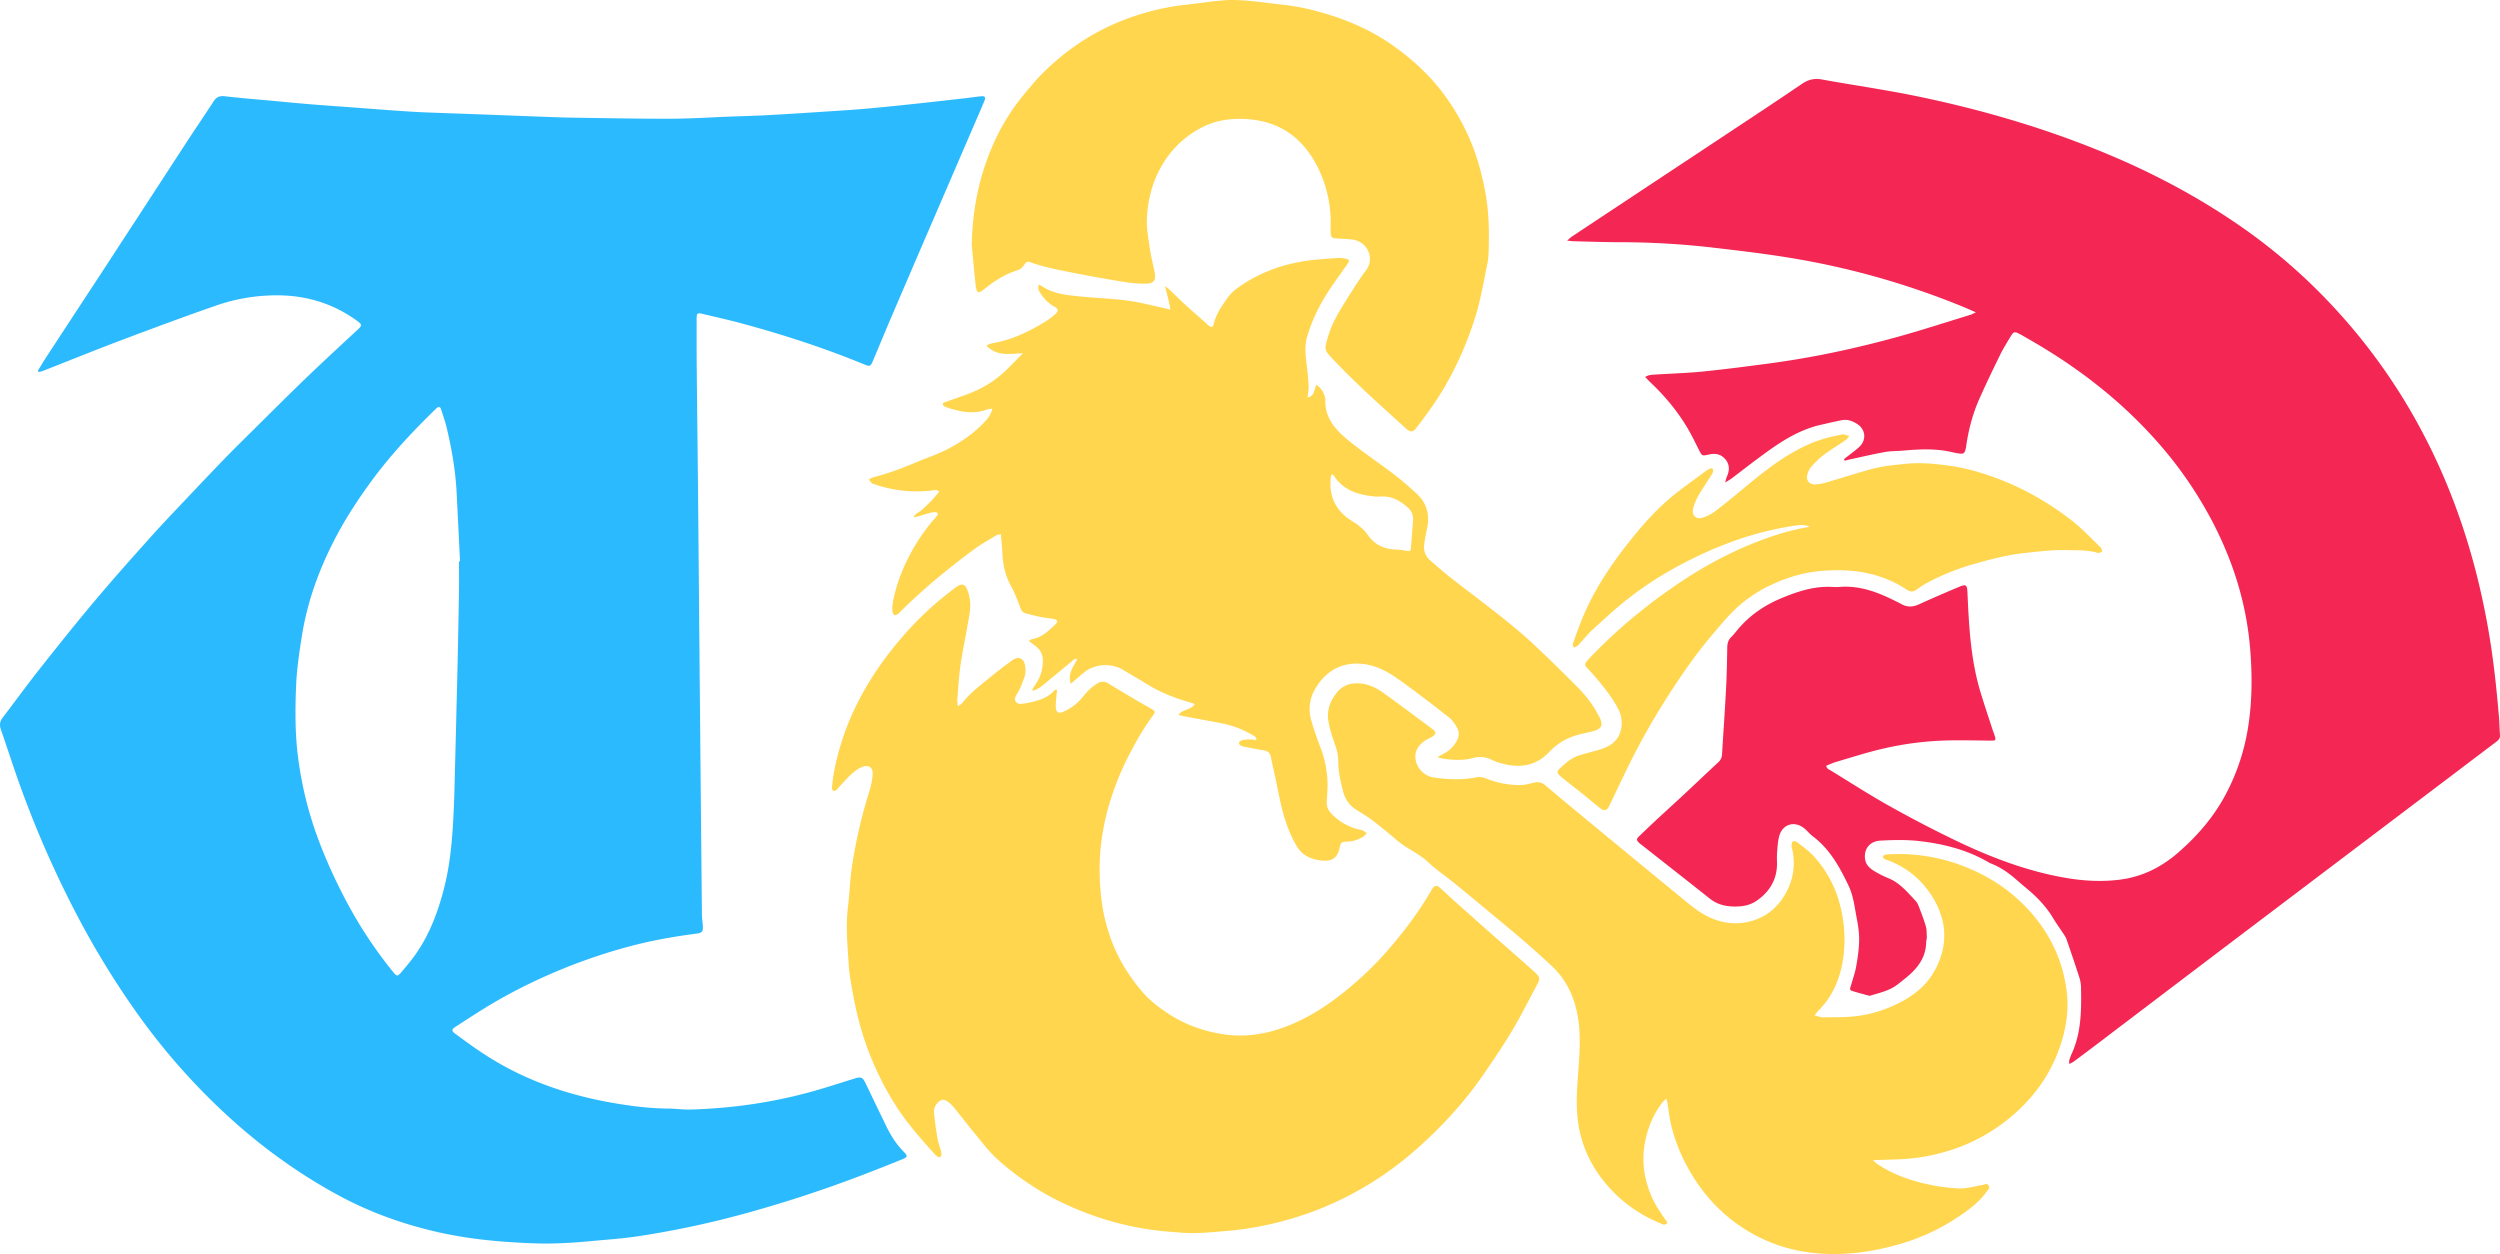 <svg id="Layer_1" data-name="Layer 1" xmlns="http://www.w3.org/2000/svg" viewBox="0 0 3855.564 1933.989"><path d="M347.149,148.5c24.789,2.916,49.7,4.833,74.559,7.12,19.553,1.8,39.1,3.707,58.665,5.315,20.568,1.69,41.162,3.075,61.744,4.6,24.227,1.8,48.448,3.69,72.682,5.392,13.613.956,27.24,1.786,40.874,2.364,21.955.932,43.923,1.581,65.883,2.4q53.9,2.012,107.8,4.07c18.631.681,37.264,1.481,55.9,1.75,50.3.726,100.6,1.714,150.894,1.571,29.936-.086,59.867-2.119,89.8-3.264,19.639-.75,39.293-1.207,58.914-2.276,30.567-1.665,61.117-3.672,91.666-5.662,20.26-1.319,40.529-2.592,60.751-4.374,24.2-2.134,48.373-4.678,72.536-7.248,26.153-2.783,52.284-5.775,78.419-8.731,8.273-.936,16.511-2.2,24.794-3.029,5.9-.593,7.5,1.338,5.184,6.964-5.953,14.482-12.308,28.8-18.51,43.179q-40.973,95-81.943,190-21.755,50.486-43.383,101.026c-9.409,22.058-18.6,44.21-27.894,66.317-3.9,9.28-4.613,9.716-14.088,5.823-61.436-25.242-124.468-45.725-188.545-63.026-19.941-5.384-40.117-9.914-60.231-14.637-8.36-1.963-9.236-1.219-9.25,7.56-.041,26.332-.062,52.666.181,79,.521,56.636,1.275,113.27,1.819,169.907q1.11,115.448,2.055,230.9.993,110.446,2.024,220.893,1.01,109.447,2.089,218.9c.059,5.638,1.164,11.258,1.421,16.9.393,8.6-1.237,10.519-9.807,11.64-35.057,4.585-69.815,10.708-103.994,19.875a859.591,859.591,0,0,0-123.4,43.366,825.682,825.682,0,0,0-84.639,42.9c-20.108,11.753-39.561,24.64-59.152,37.26-6.705,4.319-7.1,6.449-.711,11.142,16.62,12.216,33.325,24.413,50.761,35.406,58.326,36.777,122.361,58.74,189.916,70.761,29.506,5.25,59.263,8.937,89.352,9.165,10.637.081,21.287,1.752,31.9,1.459,65.895-1.814,130.683-11.285,194.1-29.459,19.528-5.6,38.852-11.908,58.254-17.942,12.072-3.754,13.723-2.975,19.226,8.539q15.508,32.449,31.228,64.8c6.905,14.128,15.185,27.36,26.3,38.671,7.033,7.157,6.868,8.586-2.248,12.288q-29.178,11.849-58.577,23.149a1953.77,1953.77,0,0,1-192.886,62.808,1425.084,1425.084,0,0,1-157.467,32.832c-23.019,3.434-46.338,4.879-69.534,7.1-28.858,2.757-57.8,4.567-86.779,3.589-51.651-1.741-102.961-6.265-153.52-18.03-50.943-11.854-99.741-29.239-145.929-53.711a820.062,820.062,0,0,1-93.254-58.12c-50.057-35.824-95.447-76.909-137.428-121.73a1005.773,1005.773,0,0,1-85.12-104.552A1308.772,1308.772,0,0,1,117.4,1408.808a1598.442,1598.442,0,0,1-84.553-191.961c-11.106-30.341-20.8-61.2-31.491-91.695-2.481-7.078-1.581-12.71,2.892-18.559,19.226-25.144,37.821-50.781,57.443-75.608,27.877-35.272,55.942-70.422,84.88-104.823,27.856-33.115,56.675-65.433,85.547-97.674,19.1-21.332,38.973-41.98,58.638-62.805,19.21-20.344,38.453-40.66,57.951-60.728,14.6-15.028,29.58-29.694,44.482-44.429,26.528-26.228,52.868-52.653,79.766-78.5,25.93-24.913,52.423-49.243,78.77-73.721,6.575-6.108,6.764-7.757-.226-12.891-35.2-25.853-74.615-38.769-118.316-39.882A284.232,284.232,0,0,0,332.04,471.671c-49.411,17.163-98.443,35.447-147.386,53.919-39.277,14.825-78.178,30.648-117.263,45.985-2.394.939-4.936,1.5-7.41,2.235l-1.736-1.739c3.928-6.444,7.685-13,11.813-19.314q42.4-64.855,84.917-129.638,66.372-101.727,132.591-203.555c13.843-21.214,28.145-42.128,41.948-63.367,4.387-6.749,9.527-8.654,17.635-7.7m360.72,717.21,1.557-.066c-1.737-35.559-3.37-71.123-5.242-106.675-1.791-34.034-7.673-67.474-15.587-100.556-2.24-9.364-5.591-18.468-8.578-27.644-1.069-3.283-3.286-4.052-6.1-1.754-1.287,1.05-2.451,2.254-3.642,3.418-35.061,34.249-68.453,69.963-97.492,109.59-20.117,27.452-38.752,55.851-54.61,85.952-25.319,48.064-43.937,98.607-52.524,152.392-4.089,25.609-7.906,51.451-8.975,77.306-1.552,37.553-1.743,75.194,3.35,112.71a564.762,564.762,0,0,0,24.116,105c13.553,40.165,30.921,78.664,50.8,116.111a672.136,672.136,0,0,0,71.755,108.04c5.011,6.186,6.445,6.591,11.562.607,8.642-10.108,17.261-20.351,24.726-31.328,20.491-30.131,32.851-63.922,41.851-98.918,10.337-40.2,13.154-81.43,15.027-122.7.981-21.611,1.35-43.25,1.923-64.879q1.1-41.435,2.077-82.872c.644-25.963,1.354-51.924,1.907-77.889q1.147-53.928,2.064-107.86C708.077,897.7,707.869,881.7,707.869,865.706Z" transform="translate(0 0)" style="fill:#2cbaff"/><path d="M2843.861,708.059c4.935-3.831,9.91-7.612,14.791-11.51a99.429,99.429,0,0,0,9.88-8.4c10-10.414,8.369-25.584-3.521-33.722-7.389-5.057-15.608-8.111-24.542-6.4-13.709,2.634-27.269,6.038-40.888,9.136-.641.145-1.219.55-1.854.74-34.566,10.35-62.913,31.507-91.264,52.619-12.025,8.954-23.814,18.226-35.781,27.26-2.519,1.9-5.347,3.393-10.111,6.374,1.306-4.521,1.669-6.69,2.539-8.633,4.258-9.51,4.864-18.8-2.217-27.206-6.718-7.98-15.522-9.737-25.386-7.3-.324.08-.646.17-.972.235-9.724,1.937-9.668,1.908-14.367-7.357-5.125-10.1-10-20.36-15.626-30.178-15.864-27.669-35.948-52.029-59.112-73.9-2.6-2.456-5-5.128-8.215-8.444,5.56-3.556,10.847-3.434,15.959-3.756,24.586-1.551,49.258-2.23,73.747-4.724,35.105-3.575,70.123-8.115,105.1-12.855,64.152-8.694,127.388-22.184,189.792-39.208,39.519-10.781,78.488-23.583,117.684-35.54,2.063-.629,3.95-1.833,7.749-3.639-7.05-3.06-12.411-5.488-17.848-7.731a1222.612,1222.612,0,0,0-264.762-75.613c-41.018-6.882-82.406-11.716-123.736-16.533a1262.1,1262.1,0,0,0-144.542-8.248c-22.974-.031-45.947-.906-68.92-1.456-2.821-.068-5.634-.493-10.594-.95,3.53-3.04,5.257-4.884,7.306-6.241q116.7-77.3,233.445-154.529c40.567-26.875,81.216-53.634,121.446-81.006,9.812-6.676,19.134-8.907,30.859-6.764,47.184,8.624,94.742,15.335,141.727,24.892,101.121,20.568,199.934,49.243,295.393,88.819,75.372,31.249,147,69.435,213.8,116.423A873.054,873.054,0,0,1,3588.7,462.7a901.664,901.664,0,0,1,147.468,204.412c51.52,97.6,84.09,201.412,102.429,309.983,7.219,42.738,11.733,85.773,15.4,128.918.79,9.286.879,18.631,1.537,27.932.4,5.636-3.3,8.263-7.1,11.125q-36.319,27.384-72.562,54.87-123.585,93.473-247.171,186.944-76.533,57.9-153.019,115.871-70.893,53.754-141.72,107.6-17.918,13.592-36.015,26.945c-1.754,1.3-3.858,2.123-6.708,3.654,0-2.641-.341-4.284.069-5.713a64.5,64.5,0,0,1,3.381-9.393c15.414-33.131,15.382-68.465,14.692-103.843a55.437,55.437,0,0,0-2.917-15.68c-6.244-19.335-12.772-38.581-19.445-57.773-1.181-3.4-3.418-6.472-5.413-9.535-4.911-7.541-10.324-14.776-14.89-22.514-11.54-19.553-27.278-35.184-44.732-49.33-4.914-3.982-9.582-8.268-14.412-12.355-11.512-9.742-23.8-18.244-38.083-23.494a5.446,5.446,0,0,1-.895-.445c-33.308-19.845-70.074-29.292-108-33.674-20.059-2.318-40.617-1.9-60.836-.745-16.63.953-25.633,13.477-23.406,28.6,1.417,9.626,8.317,14.966,15.878,19.378a168.365,168.365,0,0,0,20.6,10.183c17.659,7.286,29.153,21.807,41.722,35.032,2.426,2.554,3.895,6.222,5.183,9.613,3.669,9.653,7.47,19.3,10.306,29.209,1.514,5.288,1.325,11.107,1.541,16.7.1,2.621-.935,5.271-.982,7.916-.4,22.505-12.131,38.854-28.5,52.669-5.09,4.3-10.34,8.41-15.612,12.484-12.761,9.862-28.254,13.061-43.207,17.563-9.24-2.575-18.591-4.818-27.664-7.886-3.784-1.279-2-4.861-1.142-7.789,2.9-9.866,6.382-19.649,8.187-29.725,2.344-13.088,4.269-26.4,4.546-39.661.233-11.207-1.374-22.618-3.534-33.671-3.314-16.953-5.137-34.934-12.364-50.224-13.615-28.8-29-57.166-55.552-77.079-4.236-3.177-7.7-7.369-11.645-10.951-15.386-13.961-35.369-8.525-40.383,11.391-2.005,7.966-2.387,16.376-3.1,24.619a139.3,139.3,0,0,0-.064,14.991c.565,26.37-11.578,46.219-32.842,60.269-6.9,4.559-16.091,7.146-24.433,7.713-16.381,1.113-32.489-.914-46.237-11.826-35.226-27.961-70.633-55.692-105.968-83.515-1.047-.824-2.177-1.561-3.133-2.48-4.242-4.074-4.436-6.007-.4-9.916q13.28-12.87,26.821-25.469c13.909-12.92,28-25.645,41.885-38.594,18.029-16.814,35.865-33.837,53.937-50.6a17.062,17.062,0,0,0,5.6-12.294c2.053-33.895,4.438-67.772,6.215-101.681,1.1-20.946,1.485-41.935,1.822-62.911.1-6.374,1.595-11.619,6.254-16.168,3.8-3.708,7.016-8.009,10.449-12.084,18.239-21.654,41.489-37.26,66.967-47.808,24.381-10.094,50.031-18.713,77.436-17.294a89.891,89.891,0,0,0,11.993.028c30.058-2.481,57.084,7.338,83.347,20.329,4.182,2.069,8.383,4.108,12.482,6.334,8.921,4.844,17.555,4.374,26.763.174,20.3-9.257,40.788-18.094,61.344-26.761,11.382-4.8,12.866-3.426,13.421,9.17,2.262,51.289,4.958,102.554,19.835,152.174,5.93,19.779,12.585,39.342,18.943,58.992.922,2.852,2.138,5.61,3.032,8.47,2.444,7.814,2,8.218-6.506,8.141-21.662-.2-43.336-.774-64.986-.3a492.269,492.269,0,0,0-103.869,13.445c-23.294,5.572-46.162,12.941-69.163,19.7-5.066,1.49-9.888,3.81-15.091,5.854.494,4.517,4.028,5.616,6.643,7.215,30.132,18.425,59.845,37.606,90.64,54.853q50.109,28.062,101.916,53.062c54.511,26.2,110.813,47.722,170.808,57.945,27.346,4.66,54.875,6.133,82.524,2.681,34.539-4.313,64.245-19.179,90.26-41.8,28.874-25.105,53.639-53.579,72.045-87.425A329.387,329.387,0,0,0,3467.762,1117c5.7-38.765,5.657-77.652,2.459-116.617-5.5-67.022-24.735-130.129-55.076-189.843a615.181,615.181,0,0,0-86.866-127.816c-57.4-65.3-125.231-117.4-200.513-160.245-4.054-2.307-8.033-4.758-12.162-6.921-8.931-4.679-10.105-4.425-15.11,3.937-5.3,8.863-10.871,17.625-15.406,26.88-11.137,22.732-22.186,45.528-32.447,68.664-10.314,23.256-16.784,47.742-20.355,72.961-.187,1.319-.354,2.648-.661,3.941-1.712,7.195-3.26,8.391-10.339,7.43-3.957-.537-7.883-1.371-11.78-2.26-24.7-5.634-49.584-4.388-74.516-2.147-8.951.8-18.077.415-26.879,1.961-16.7,2.934-33.229,6.852-49.82,10.409-4.474.959-8.911,2.087-13.366,3.137Q2844.393,709.266,2843.861,708.059Z" transform="translate(0 0)" style="fill:#f32654"/><path d="M1477.341,1089.191c3.117-2.162,5.075-2.936,6.169-4.369,12.073-15.807,27.989-27.484,43.09-39.978,11.277-9.331,22.978-18.187,34.863-26.735,8.781-6.316,17.093-3.191,19.286,7.484,1.159,5.645,1.245,12.224-.531,17.607-3.318,10.052-7.394,20.132-12.956,29.08-4.719,7.591-.021,13.844,7.548,13.192a112.161,112.161,0,0,0,18.57-3.239c12.008-3.132,23.63-7.232,32.24-16.957a6.948,6.948,0,0,1,2.458-1.644,5.639,5.639,0,0,1,2.118.081c-.662,7.174-1.37,14.342-1.956,21.52a33.324,33.324,0,0,0,.1,5.992c.74,7.4,3.849,9.545,10.7,6.769a76.714,76.714,0,0,0,27.585-19.4c4.292-4.642,8-9.866,12.54-14.226a73.614,73.614,0,0,1,14.082-10.888c5.122-2.932,10.794-2.652,16.163.63q20,12.222,40.168,24.155c8.887,5.254,18.006,10.116,26.853,15.435,5.281,3.175,5.64,4.445,1.923,9.462-15.733,21.234-28.645,44.141-40.384,67.723a430.012,430.012,0,0,0-29.743,78.3,370.061,370.061,0,0,0-11.1,61.769,374.489,374.489,0,0,0,3.437,89.38,291.683,291.683,0,0,0,9.931,39.607c10.686,33.453,28.46,63.026,51.189,89.666,10.683,12.521,23.6,22.544,37.133,31.714,25.753,17.454,54.065,28.237,84.861,33.327,33.168,5.483,65.062,1.238,96.21-10.165,39.307-14.39,73.377-37.385,105.011-64.468a512.737,512.737,0,0,0,49.443-47.8c27.117-30.379,51.819-62.587,72.412-97.815.673-1.151,1.234-2.377,2-3.459,4.022-5.672,7.021-6.163,12.219-1.553,7.469,6.623,14.661,13.558,22.112,20.2q33.16,29.572,66.439,59.011c18.944,16.764,38.133,33.257,56.867,50.252,9.373,8.5,9.222,10.385,3.206,21.516-12.664,23.433-24.492,47.366-38.179,70.184-14.2,23.679-29.756,46.59-45.513,69.285-22.469,32.361-48.353,61.981-76.568,89.408-24.606,23.92-50.8,46.09-79.418,65.2-42.956,28.687-89.084,50.691-138.7,65.142-31.373,9.139-63.255,15.668-95.92,18.463-21.567,1.847-43.072,4.285-64.753,3.5-8.3-.3-16.58-1.209-24.871-1.814-57.1-4.169-111.457-18.832-163.3-42.964a418.951,418.951,0,0,1-105.25-70.022c-11.5-10.44-21.009-23.13-30.98-35.163-11.895-14.355-23.207-29.191-35.007-43.626a51.708,51.708,0,0,0-10.228-9.457c-5.483-3.847-9.5-3.1-14.243,1.62-4.534,4.508-6.854,10.222-6.233,16.324,1.344,13.207,3.225,26.377,5.408,39.474.978,5.871,3.305,11.507,4.826,17.3a23.577,23.577,0,0,1,1.122,7.791c-.3,3.443-2.728,4.474-5.741,2.741a19.339,19.339,0,0,1-4.562-3.833c-22.323-24.709-44.314-49.648-62.006-78.079a464.519,464.519,0,0,1-46.267-98.211c-10.761-32.083-17.243-64.977-22.445-98.222-1.488-9.509-1.89-19.2-2.567-28.82-1.821-25.9-3.567-51.769-.444-77.752,2.5-20.8,3.132-41.84,6.171-62.542a757.729,757.729,0,0,1,26.764-115.713,118.133,118.133,0,0,0,5.137-26.339c.747-10.238-5.683-15.154-15.336-11.7-6.06,2.17-11.828,6.205-16.629,10.6-7.834,7.174-14.775,15.325-22.084,23.071-.685.725-1.17,1.768-1.991,2.206-1.384.737-3.644,1.976-4.316,1.448-1.306-1.023-2.6-3.212-2.438-4.766.937-8.936,1.849-17.917,3.6-26.717a404.776,404.776,0,0,1,35.036-102.744c19.393-38.752,43.956-73.888,72.414-106.216,21.121-23.993,44.18-46.246,69.745-65.677,4.239-3.223,8.258-6.8,12.758-9.6,6.8-4.234,11.478-3.169,14.56,3.986a66.929,66.929,0,0,1,4.776,18.137c1.729,14.114-2.1,27.811-4.415,41.571-3.315,19.686-7.6,39.227-10.352,58.985-2.429,17.44-3.388,35.09-4.832,52.66C1476.117,1082.021,1476.831,1084.629,1477.341,1089.191Z" transform="translate(0 0)" style="fill:#ffd64d"/><path d="M2216.789,1167.842c4.929-2.771,8.022-4.565,11.165-6.266,7.521-4.07,13.157-9.934,17.707-17.183,4.719-7.517,5.559-15.2,1.156-22.67-3.322-5.632-7.214-11.488-12.261-15.448-23.315-18.294-46.885-36.286-70.838-53.735-16.163-11.775-33-22.9-53.007-27.157-35.736-7.6-65.226,6.635-82.744,37.647a61.1,61.1,0,0,0-6.093,46.559c4.344,15.7,9.936,31.093,15.7,46.348,4.993,13.218,7.666,26.634,9.137,40.721,1.4,13.447.228,26.562-.562,39.8-.52,8.719,2.99,14.545,9.4,20.662a86.369,86.369,0,0,0,44.536,23.11c2.826.544,5.246,3.2,7.853,4.877-2.113,1.956-3.951,4.4-6.391,5.776-7.307,4.131-15.032,6.873-23.676,7.07-9.531.218-9.965.952-12.177,10.829-2.833,12.646-10.371,19.212-23.322,18.628-17.422-.784-32.947-6.558-42.4-22.269a182.947,182.947,0,0,1-13.773-28.751c-8.744-22.8-13.113-46.781-17.979-70.614-2.6-12.73-5.663-25.367-8.208-38.108-1.3-6.488-4.839-9.617-11.356-10.564-9.224-1.339-18.357-3.311-27.517-5.074a30.673,30.673,0,0,1-6.742-1.745c-4.32-1.933-4.695-6.339-.325-8.125,3.791-1.55,8.3-1.649,12.507-1.782,3.516-.111,7.06.656,10.942,1.072.549-4.931-2.734-5.908-5.04-7.3a147.981,147.981,0,0,0-47.289-18.368c-18.6-3.789-37.315-7.009-55.971-10.526-3.555-.671-7.065-1.573-11.847-2.65,6.564-9.134,19.142-7.34,25.182-16.591a55.3,55.3,0,0,0-5.778-2.361c-23.565-6.478-46.16-15.225-67.078-28.059-12.209-7.49-24.642-14.616-36.848-22.11-18.594-11.416-43.78-10.16-60.968,3.513-6.686,5.319-12.975,11.138-20.431,17.582a28.05,28.05,0,0,1,.631-20.076c2.348-6.07,5.985-11.642,9.355-17.993-4.671-1.574-6.692,1.987-9.208,4.053-15.685,12.88-31.229,25.936-47.054,38.641-3.381,2.714-7.729,4.225-11.631,6.29l-1.66-1.921c1.852-2.964,3.584-6.011,5.575-8.878,7.464-10.745,10.852-22.526,10.861-35.695.007-10.017-4.02-17.236-11.7-22.961-3.091-2.3-6.178-4.613-10.1-7.538,2.326-1.427,3.319-2.488,4.447-2.659,15.532-2.353,26.065-12.76,36.665-22.888,4.6-4.392,3.567-7.168-3.017-8.484-6.194-1.237-12.59-1.467-18.775-2.735-8.135-1.667-16.167-3.858-24.212-5.94-4.189-1.084-6.289-3.849-7.881-8.068-4.334-11.488-8.534-23.192-14.484-33.865-8.88-15.927-12.551-32.79-13.357-50.68-.43-9.571-1.482-19.114-2.325-29.551-3.044.841-5.417.983-7.213,2.076-11.368,6.915-23.083,13.394-33.784,21.242-17.945,13.161-35.423,26.984-52.7,41.014-12.65,10.271-24.8,21.17-36.921,32.077-8.627,7.766-16.831,16-25.2,24.051-.716.687-1.137,1.827-1.955,2.234-1.976.983-4.413,2.667-6.085,2.16-1.562-.473-3.259-3.364-3.35-5.264a65.287,65.287,0,0,1,.737-14.9c5.338-28.806,16.379-55.542,30.6-80.976a296.757,296.757,0,0,1,35.352-49.549,23.081,23.081,0,0,0,1.962-2.262c2.3-3.482,1.218-5.833-3.122-5.656a49.468,49.468,0,0,0-11.7,2.194c-6.968,2.038-13.823,4.462-21.223,5.944,2.547-6.2,8.916-8.018,13.232-12.046,4.628-4.318,9.286-8.622,13.658-13.194,4.339-4.537,8.339-9.4,12.7-14.365-3.427-3.869-7.155-2.494-10.536-2.086a197.821,197.821,0,0,1-89.606-9.588c-1.259-.436-2.786-.618-3.688-1.456a59.261,59.261,0,0,1-4.768-5.554c1.91-1.131,3.686-2.8,5.75-3.311,24.279-6.053,47.491-15.081,70.491-24.767,14.11-5.942,28.81-10.67,42.423-17.564,23.574-11.938,45.281-26.741,62.95-46.846a38.964,38.964,0,0,0,8.917-17.123c-3.714.616-6.543.637-9.032,1.568-21.072,7.88-41.39,3.031-61.623-3.427a13.079,13.079,0,0,1-4.376-2.331c-2.419-2.038-1.976-4.009.775-5.408a24.415,24.415,0,0,1,2.854-.872c13.138-4.718,26.464-8.981,39.361-14.286a168.2,168.2,0,0,0,56.929-38.028c6.894-7.048,13.838-14.048,22.262-22.595-20.818.943-40.242,5.216-56.32-11.825,2.918-1.317,5.011-2.839,7.289-3.2,29.495-4.688,55.947-17.045,81.216-32.258a117.918,117.918,0,0,0,17.661-13.011c5.224-4.667,4.712-8.27-1.525-11.618-9.452-5.074-16.28-12.555-21.83-21.437-3.061-4.9-3.144-5.744-2.357-12,.952.14,2.127-.035,2.815.462,19.065,13.778,41.572,15.4,63.736,17.6,27.469,2.72,55.175,3.159,82.418,8.021,13.423,2.4,26.68,5.72,40,8.664,4.172.922,8.315,1.973,14.155,3.367-1.84-13.032-5.348-24.133-8.146-36.337,2.1,1.681,4.327,3.225,6.276,5.065,9.178,8.663,18.136,17.563,27.447,26.079,9.568,8.751,19.462,17.148,29.194,25.722,1.248,1.1,2.31,2.415,3.579,3.487,5,4.229,7.322,3.83,8.869-2.758,3.46-14.735,12.055-26.525,20.448-38.581,5.06-7.268,11.437-12.919,18.587-17.905,32.953-22.979,69.7-35.893,109.355-40.755,14.513-1.78,29.138-2.724,43.736-3.677a40.343,40.343,0,0,1,11.838,1.436c4.918,1.184,5.446,2.693,2.519,6.943-7.744,11.242-15.762,22.294-23.521,33.526-17.149,24.825-31.142,51.193-39.443,80.392-3.949,13.887-2.1,27.709-.531,41.617,1.225,10.893,2.552,21.8,3.037,32.742.274,6.2-1.056,12.468-1.66,18.669,8-2.662,8.8-3.828,13.311-19.846,7.743,4.712,11.638,11.584,13.662,19.816a10.8,10.8,0,0,1,.518,2.946c-1.3,29.569,17.1,48.229,37.541,64.722,22.008,17.757,45.641,33.487,68.134,50.665,12.137,9.27,23.661,19.4,34.949,29.711,16.266,14.852,20.7,33.466,16.05,54.7-1.778,8.115-3.329,16.318-4.3,24.561-1.123,9.577,2.409,17.787,9.63,24.1,10.019,8.758,20.021,17.572,30.5,25.763,25.975,20.308,52.441,39.992,78.271,60.481,16.681,13.231,33.122,26.864,48.715,41.345,22.691,21.074,44.748,42.848,66.636,64.761,13.674,13.689,25.97,28.615,34.888,46a65.461,65.461,0,0,1,3.161,6.227c3.644,9.485,1.463,14.272-8.2,17.555a107.109,107.109,0,0,1-12.556,3.264c-14.773,3.09-29.193,7.192-41.738,15.934-5.423,3.779-10.872,7.832-15.291,12.688-19.641,21.583-43.743,26.424-71.042,19.693-6.116-1.508-12.366-3.245-17.912-6.118-10.47-5.425-20.955-5.7-31.968-2.588C2256.828,1173.117,2232.06,1172.551,2216.789,1167.842ZM2054.6,731.347c-1.167,1.425-1.863,1.88-1.935,2.42-3.784,28.233,4.957,51.137,28.9,67.5,4.675,3.194,9.77,5.856,14.1,9.454,4.785,3.979,9.773,8.179,13.16,13.286,10.515,15.849,25.249,22.954,43.807,23.533a98.753,98.753,0,0,1,14.816,1.635c7.6,1.4,8.105,1.282,8.7-6.149,1.082-13.591,2.167-27.184,3.023-40.791a22.952,22.952,0,0,0-7.389-18.944c-11.856-10.907-25.218-18.526-42.115-17.575a61.767,61.767,0,0,1-9.987-.072c-24.527-2.619-47.24-8.908-61.881-31.2A22.56,22.56,0,0,0,2054.6,731.347Z" transform="translate(0 0)" style="fill:#ffd64d"/><path d="M2798.477,1565.883c5.465,1.4,8.929,3.072,12.383,3.049,15.613-.1,31.3.127,46.817-1.272,25.807-2.327,50.239-10.062,73.262-22,23-11.924,42.229-28.124,54.243-51.445,19.925-38.672,17.173-76.615-6.136-112.883-16.895-26.29-40.28-44.976-69.938-55.459-.941-.333-2.142-.371-2.791-.994-1.081-1.038-2.662-2.6-2.466-3.646.225-1.207,2.009-2.659,3.369-3a40.284,40.284,0,0,1,7.921-.764,275.74,275.74,0,0,1,118.168,20.426c39.744,16.206,74.164,40.108,102.123,73.221,29.028,34.378,46.449,73.621,51.91,118.113,2.743,22.353.691,44.548-4.889,66.384-13.991,54.744-44.79,98.559-88.771,133.012a274.734,274.734,0,0,1-86.174,45.415,299.044,299.044,0,0,1-79.389,13.895c-12.846.534-25.7.83-39.668,1.269a57.9,57.9,0,0,0,5.425,4.91c22.5,15.674,47.82,25.073,74.188,31.206a288.972,288.972,0,0,0,52.248,7.539c12.045.537,24.292-3.229,36.433-5.174,3.458-.553,7.386-3.461,10.059.483,2.566,3.786-.884,6.945-2.953,9.775-11.384,15.57-26.544,27.11-42.254,37.735a320,320,0,0,1-88.133,41.87c-35.595,10.622-71.735,16.869-109.126,16.413-41.12-.5-80.02-9.3-116.279-28.441-42.857-22.62-76.18-55.4-100.8-97.228-14.5-24.639-25.213-50.664-31.153-78.6-1.865-8.772-2.772-17.747-4.188-26.618-.393-2.46-1.038-4.88-1.865-8.7-2.755,2.5-4.626,3.762-5.95,5.456-13.566,17.373-21.9,36.958-26.494,58.576-6.884,32.372-1.912,62.981,12,92.345,4.67,9.855,11.315,18.778,17.137,28.078,1.051,1.679,2.711,2.993,3.661,4.712.553,1,.8,3.059.22,3.6a8.125,8.125,0,0,1-4.284,1.577c-.877.124-1.886-.531-2.808-.9-33.286-13.449-61.988-33.084-85.495-60.613-25.486-29.848-41.008-64.07-45.057-102.72-2.17-20.716-1.055-41.956.407-62.83,2.119-30.26,5.116-60.493.463-90.652-4.846-31.411-17.3-59.485-40.978-81.493-16.568-15.4-33.4-30.555-50.678-45.144-32.56-27.488-65.454-54.582-98.369-81.647-13.631-11.208-28.516-21.024-41.3-33.093-14.281-13.482-32.616-20.611-47.366-33.134-12.679-10.764-25.541-21.339-38.737-31.455-7.643-5.858-16.056-10.726-24.214-15.9-10.6-6.721-17.606-15.838-20.763-28.192-3.971-15.535-7.6-31.022-7.522-47.219.053-10.429-3.009-20.237-6.6-30.057a179.215,179.215,0,0,1-8.644-31.676c-2.892-17.24,3.6-32.81,14.34-45.36,9.511-11.11,23.659-14.384,38.386-12.149,12.5,1.9,23.429,7.842,33.449,15.073,24.837,17.926,49.4,36.233,73.927,54.588,6.8,5.089,6.355,8.23-.96,12.568-2,1.187-4.151,2.129-6.206,3.232-13.862,7.439-20.515,18.71-18.507,31.322a33.834,33.834,0,0,0,28.822,27.943c21.2,2.892,42.478,3.95,63.649-.184a26.316,26.316,0,0,1,15.627,1.3,139.326,139.326,0,0,0,51.569,10.45c7.188.106,14.568-1.533,21.573-3.434,7.412-2.012,13.1-1.125,19.22,4.077,26.64,22.634,53.656,44.829,80.626,67.073q66.262,54.652,132.676,109.124c8.488,6.953,17.039,13.99,26.3,19.805,21.922,13.759,45.777,19.851,71.616,14.525,26.009-5.361,45.421-20.36,58.515-43.078,12.825-22.25,16.257-46.245,10.256-71.4-.233-.973-.8-2-.64-2.9.43-2.427.55-5.376,2.03-6.967.831-.892,4.675-.216,6.2.979,8.628,6.759,17.877,13.053,25.227,21.054a175.062,175.062,0,0,1,40.979,74.6,211.8,211.8,0,0,1,7.184,49.258c.555,23.291-2.229,45.837-10.242,67.732-6.508,17.78-15.99,33.642-29.574,46.964C2802.9,1560,2801.463,1562.186,2798.477,1565.883Z" transform="translate(0 0)" style="fill:#ffd64d"/><path d="M1811.693,9.566q8.383-1.308,16.868-2.21C1848.728,5.217,1868.792,1.919,1889,.4c12.515-.94,25.257-.08,37.811.987,17.226,1.465,34.356,4.018,51.551,5.877,26.618,2.878,52.436,9.225,77.817,17.528,34.755,11.369,67.352,27.226,96.84,48.843,28.571,20.945,54.29,44.9,75.246,73.853a345.71,345.71,0,0,1,43.836,80.426c8.5,22.437,14.314,45.628,18.7,69.326,5.2,28.1,5.807,56.254,5.171,84.57-.194,8.626-.519,17.411-2.277,25.81-5.793,27.683-10.366,55.829-18.9,82.686-15.277,48.065-36.548,93.664-65.312,135.405-7.921,11.494-16.306,22.681-24.8,33.763-5.749,7.5-9.5,7.568-16.44,1.242-20.911-19.048-42.06-37.844-62.65-57.235-16.466-15.506-32.655-31.352-48.222-47.754-16-16.861-15.487-15.606-8.463-38.932,6.509-21.617,18.913-40.353,30.716-59.277,8.625-13.829,17.388-27.648,27.164-40.665,13.853-18.447,2.045-44.068-20.125-47.208-8.2-1.161-16.549-1.344-24.836-1.866-8-.5-9.25-1.589-9.629-9.4-.178-3.657-.124-7.331-.049-11a188.427,188.427,0,0,0-23.374-95.948c-22.663-41.213-57.678-64.466-105.1-67.7-24.294-1.66-47.682,1.313-69.835,12.682a148.741,148.741,0,0,0-59.455,54.667c-16.506,26.41-24.265,55.616-25.627,86.2-.687,15.436,2.376,31.125,4.609,46.575,1.709,11.834,4.887,23.449,7.21,35.2,2.7,13.645-1.243,18.636-15.36,18.467a200.246,200.246,0,0,1-27.827-2.2c-19.724-3.021-39.387-6.48-59.008-10.124-18.966-3.522-37.9-7.244-56.743-11.38a287.969,287.969,0,0,1-29.67-8.355c-8.42-2.821-8.25-3-13.6,4.54-1.947,2.748-5.025,5.537-8.14,6.478-19.172,5.794-35.726,16-51.156,28.482-10.741,8.687-12.9,7.815-14.495-6.277-2.281-20.127-3.949-40.323-5.878-60.489.88-52.479,10.548-102.922,31.023-150.99a326.843,326.843,0,0,1,50.243-82.526c9.194-10.949,18.25-22.116,28.392-32.151,36.92-36.532,79.365-64.8,128.18-83.017a383.686,383.686,0,0,1,75.15-19.95" transform="translate(0 0)" style="fill:#ffd64d"/><path d="M2790.593,811.813c-7.241-2.529-14.286-2.393-21.365-1.344-48.8,7.23-95.485,21.71-140.257,42.172-42.549,19.446-82.92,42.837-119.669,71.875-18.765,14.828-36.305,31.236-54.011,47.356-6.863,6.248-12.643,13.682-18.945,20.551a24.239,24.239,0,0,1-4.285,4.168c-1.545,1-3.512,1.354-5.293,1.992-.4-2.054-1.68-4.43-1.063-6.11,5.741-15.624,11.207-31.393,17.9-46.615,17.138-38.987,40.587-74.246,66.811-107.552,23.083-29.317,47.771-57.321,77.663-80.126,13.755-10.5,27.736-20.694,41.63-31.006a43.424,43.424,0,0,1,4.188-2.728c2.591-1.493,5.743-3.734,7.876-.45.954,1.47-.18,5.065-1.407,7.053-6.989,11.323-14.663,22.237-21.334,33.737a81.867,81.867,0,0,0-7.8,19.391c-2.826,10.341,4.438,17.54,14.615,14.2a66.684,66.684,0,0,0,19.434-9.946c15.871-12.106,31.267-24.847,46.625-37.61,31.327-26.033,63.268-51.094,101.2-67.164,15.725-6.662,32.212-10.6,48.923-13.748a2.36,2.36,0,0,1,.987-.108c2.991.848,5.971,1.735,8.954,2.612-1.839,2.125-3.334,4.752-5.575,6.293-11.235,7.727-23.015,14.707-33.906,22.879-7.13,5.35-13.4,11.984-19.4,18.64-2.768,3.073-4.571,7.4-5.726,11.464-2.451,8.627,2.656,15.574,11.739,15.443a67.847,67.847,0,0,0,17.609-3.118c23.01-6.672,45.811-14.086,68.908-20.427,17.674-4.853,35.934-6.467,54.185-8.32,21.778-2.211,43.263-.125,64.607,2.709,23.434,3.111,46.338,9.26,68.68,17.242,44.34,15.84,84.917,38.706,121.951,67.487,15.967,12.408,29.917,27.429,44.577,41.477,1.6,1.536,1.839,4.5,2.709,6.8-2.416.606-5.147,2.265-7.2,1.652-16.261-4.861-33.166-3.8-49.627-4.266-20.166-.576-40.479,2.185-60.655,4.226-27.93,2.826-55.048,9.927-81.926,17.658a357.555,357.555,0,0,0-70.329,28.32,146.839,146.839,0,0,0-16.8,10.785c-5.39,3.918-10,3.547-15.48-.118-18.762-12.555-39.357-20.772-61.473-25.46-21.4-4.536-42.985-5.052-64.64-3.722-29.273,1.8-56.946,9.749-83.431,22.343a207.374,207.374,0,0,0-50.714,33.463c-14.188,12.9-26.527,27.931-38.976,42.621-28.057,33.107-52.447,68.938-75.491,105.611-14.7,23.387-28.485,47.422-41.321,71.879-14.54,27.7-27.556,56.2-41.249,84.344-1.016,2.087-1.851,4.359-3.287,6.126-3.031,3.731-6.534,4-11.412.3-7.154-5.431-13.882-11.418-20.9-17.03-12.229-9.775-24.555-19.428-36.806-29.175-2.082-1.656-3.994-3.527-5.982-5.3-3-2.678-3.567-5.442-.468-8.506,9.05-8.949,18.415-17.6,30.808-21.58,11.731-3.766,23.822-6.413,35.528-10.247,15.561-5.1,27.018-14.985,29.9-31.733a46.874,46.874,0,0,0-4.848-30.038c-11.086-21.133-26.439-39.107-42.033-56.906-1.1-1.251-2.361-2.352-3.509-3.56-7.113-7.486-7.044-8.658.21-16.328,41.811-44.208,88.29-82.817,138.732-116.821,41.365-27.886,85.084-51.078,131.957-68.166a388.725,388.725,0,0,1,65.34-18.061A29.1,29.1,0,0,0,2790.593,811.813Z" transform="translate(0 0)" style="fill:#ffd64d"/></svg>